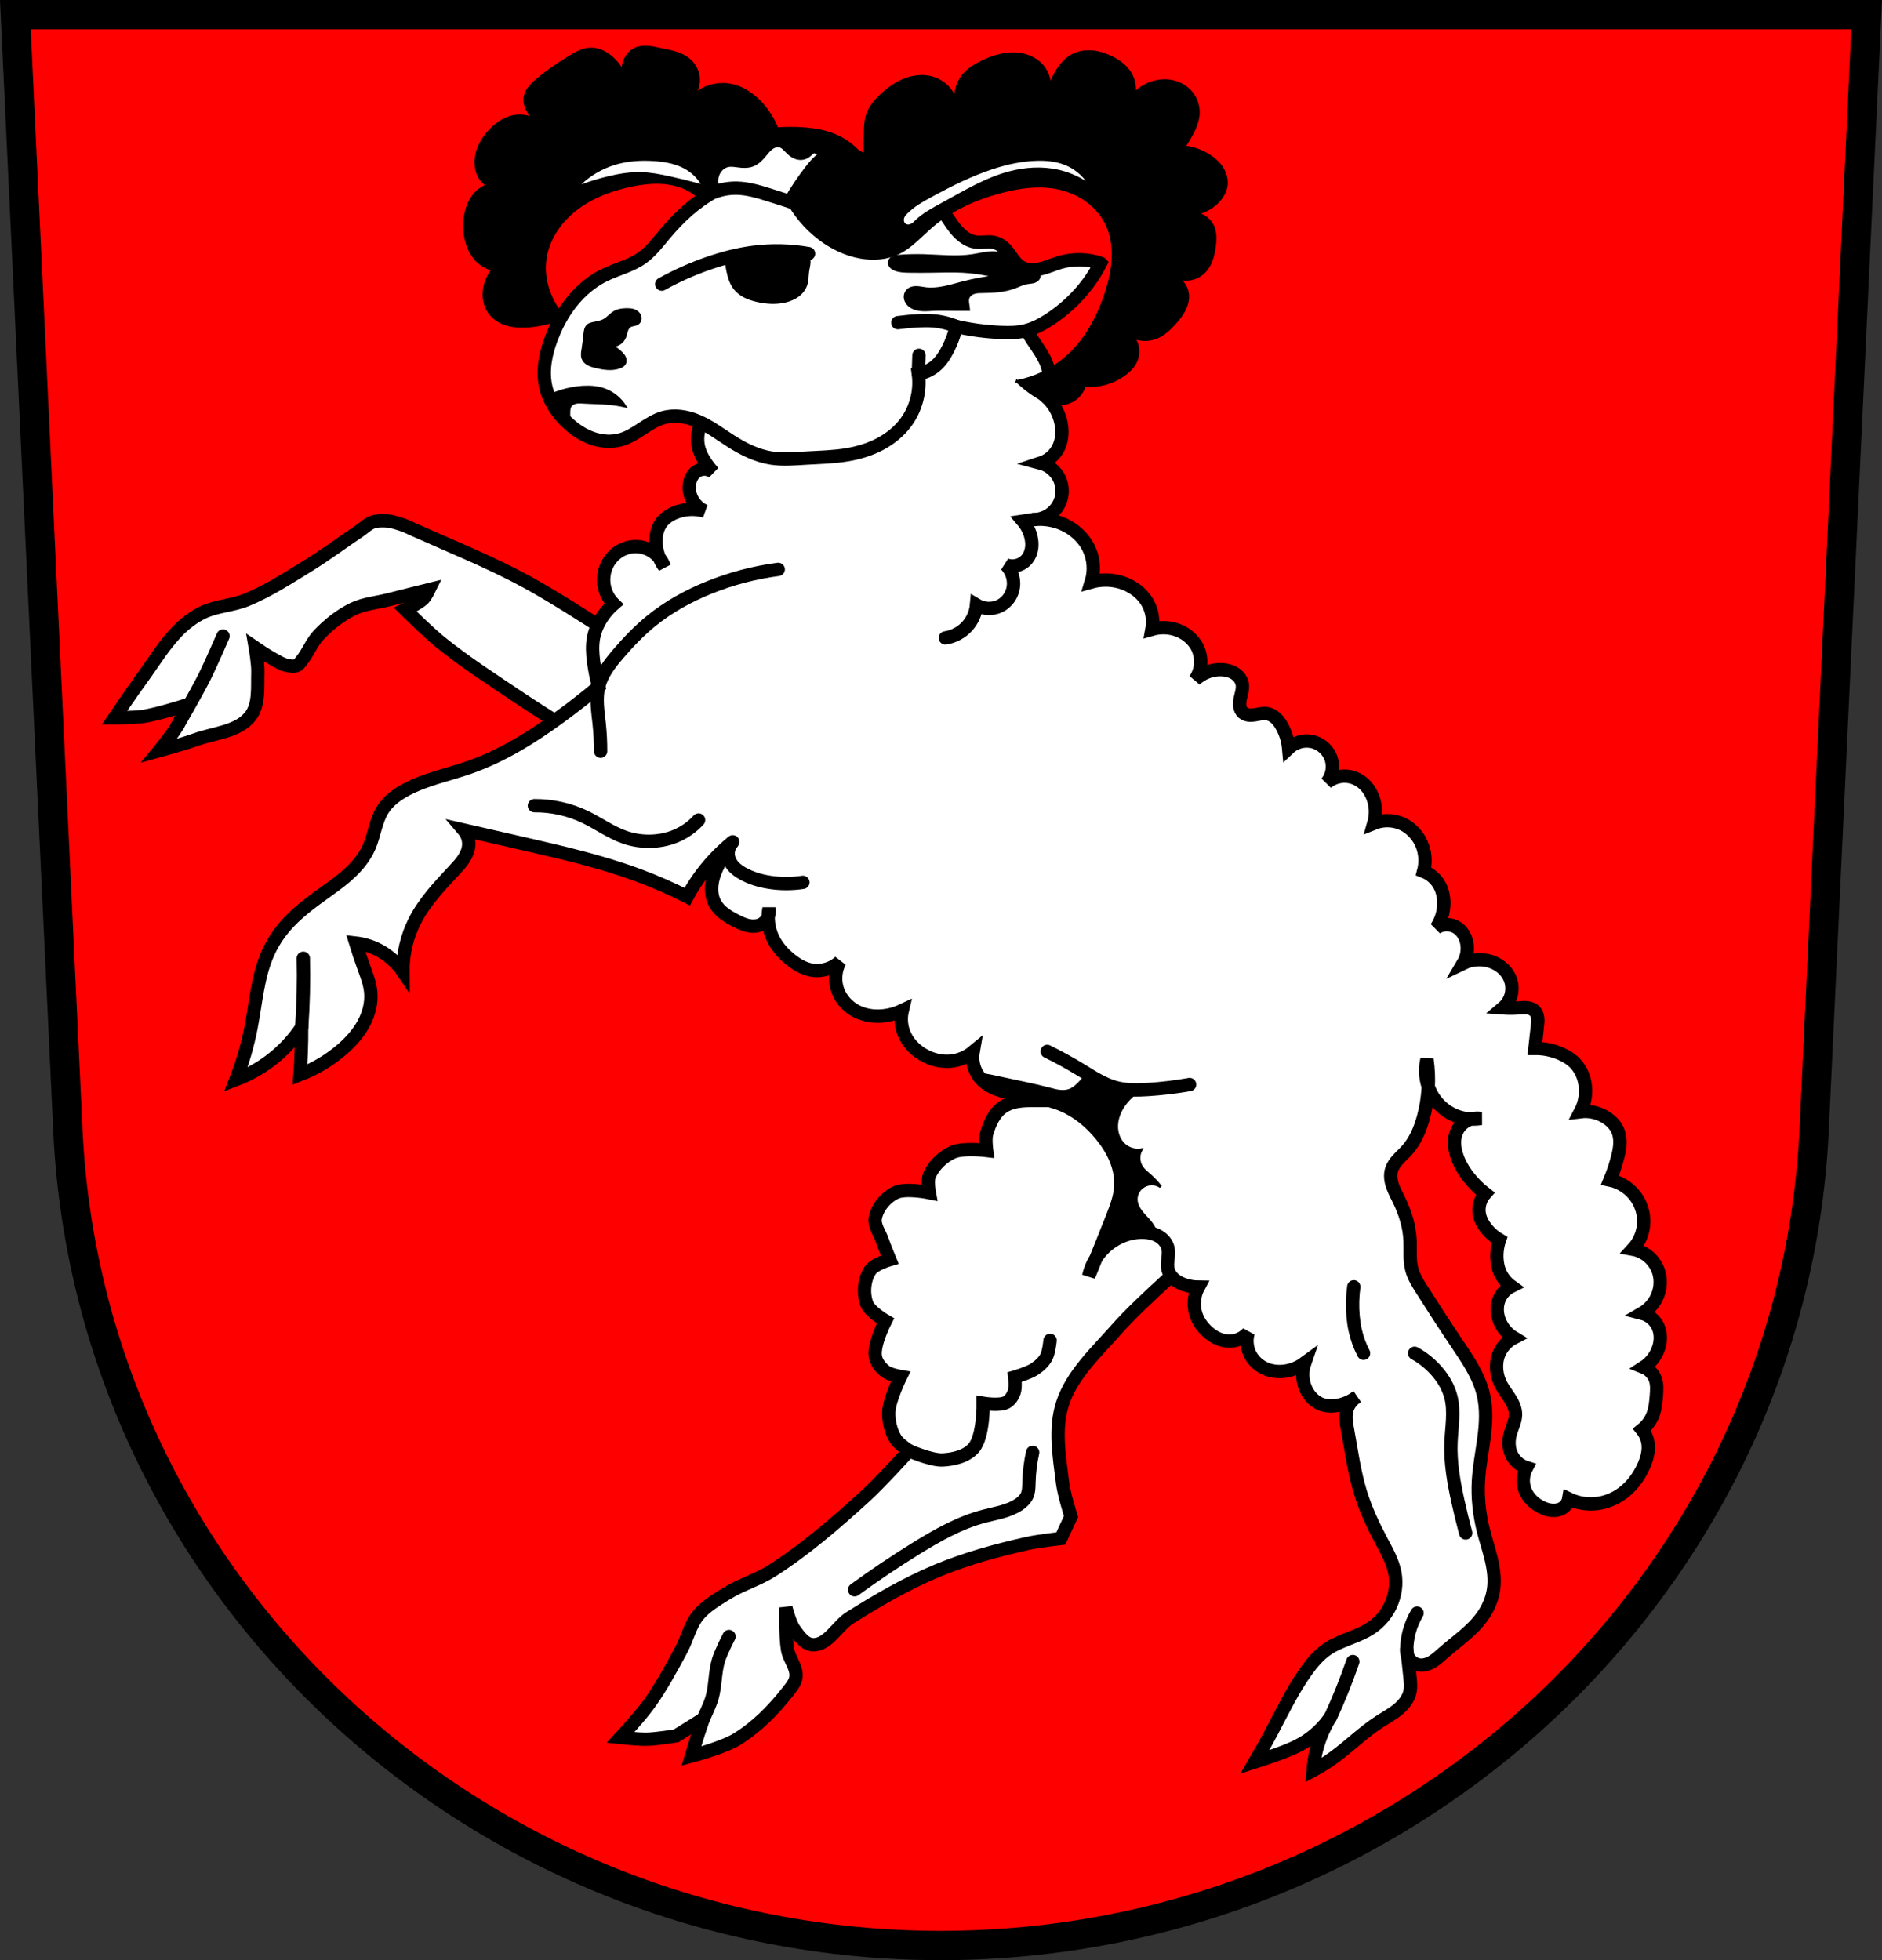 <svg xmlns="http://www.w3.org/2000/svg" height="735.51" viewBox="0 0 706.071 735.512"><rect x="0" y="0" width="706.071" height="735.512" fill="#333333" stroke="none"/><g transform="translate(13.607-93.92)" fill-rule="evenodd"><g stroke="#000"><path d="m-7.842 99.42l19.75 419.69c8.625 170.37 152.99 304.73 327.52 304.82 174.34-.213 318.78-134.64 327.52-304.82l19.75-419.69h-347.27z" fill="#f00" stroke-width="11"/><g stroke-width="5"><g fill="#fff"><path d="m143.68 195.39c-1.327-.021-2.665.103-3.9.539-1.793.633-3.17 2.103-4.748 3.164-6.557 4.406-12.892 9.153-19.621 13.291-7.402 4.551-14.762 9.325-22.785 12.66-5.272 2.191-11.309 2.278-16.457 4.746-3.141 1.506-6.03 3.602-8.545 6.01-5.754 5.523-9.852 12.548-14.557 18.988-3.487 4.773-10.127 14.557-10.127 14.557 0 0 7.368.012 10.994-.551 5.418-.841 15.904-4.195 15.904-4.195 0 0-1.925 5.366-3.328 7.83-1.895 3.327-6.799 9.258-6.799 9.258 0 0 9.155-2.495 13.609-4.113 7.01-2.545 15.946-2.93 20.57-8.777 3.466-4.383 2.66-10.935 2.85-16.52.104-3.081-.951-9.197-.951-9.197 0 0 3.98 2.72 6.09 3.877 1.914 1.05 3.804 2.295 5.936 2.768 1.133.251 2.41.444 3.482 0 .827-.343 1.331-1.206 1.898-1.898 2.411-2.941 3.722-6.726 6.33-9.494 3.719-3.946 8.096-7.443 12.975-9.811 4.121-1.999 8.854-2.345 13.291-3.48 5.056-1.294 15.191-3.799 15.191-3.799 0 0-1.229 2.523-2.215 3.482-1.873 1.824-6.729 4.03-6.729 4.03 0 0 8.446 8.369 13.06 12.11 9.229 7.485 19.255 13.939 29.12 20.57 8.936 6.01 27.22 17.406 27.22 17.406l27.22-28.17c0 0-33.3-22.657-50.951-32.28-13.676-7.454-28.19-13.255-42.41-19.621-1.394-.624-2.756-1.334-4.203-1.822-1.979-.668-4-1.344-6.082-1.502-.436-.033-.878-.055-1.32-.063zm317.63 205.29c0 0-30.702 6.871-46.21 9.494-6.296 1.065-12.657 1.701-18.988 2.531-6.539.858-14.07-1.029-19.621 2.531-3.351 2.149-5.233 6.3-6.33 10.127-.582 2.028 0 6.33 0 6.33 0 0-8.797-1.081-12.658.633-3.818 1.694-7.263 5-8.861 8.861-.807 1.949 0 6.328 0 6.328 0 0-8.855-1.828-12.658 0-3.653 1.756-6.838 5.513-7.596 9.494-.537 2.819 1.586 5.519 2.531 8.229.871 2.496 2.889 7.387 2.889 7.387 0 0-5.783 1.687-7.318 4.01-2.341 3.536-2.786 8.701-1.266 12.66 1.124 2.928 6.961 6.328 6.961 6.328 0 0-4.508 8.74-3.797 13.293.352 2.255 1.983 4.31 3.797 5.695 1.591 1.215 5.697 1.9 5.697 1.9 0 0-4.252 8.624-4.432 13.291-.134 3.477.719 7.158 2.533 10.127 1.169 1.914 5.063 4.43 5.063 4.43 0 0-10.612 11.76-16.455 17.09-10.979 10.01-22.308 19.821-34.813 27.85-5.435 3.49-11.836 5.285-17.305 8.721-3.778 2.374-7.793 4.697-10.613 8.154-3.02 3.698-3.998 8.672-6.262 12.873-3.725 6.912-7.462 13.864-12.03 20.254-3.218 4.507-10.76 12.658-10.76 12.658 0 0 6.746.727 10.127.635 3.61-.099 10.76-1.268 10.76-1.268l10.127-6.328c0 0-1.288 3.789-1.898 5.695-.876 2.733-2.531 8.229-2.531 8.229 0 0 11.92-3.138 17.09-6.328 7.368-4.546 13.656-10.902 18.988-17.723 1.338-1.711 2.943-3.536 3.164-5.697.36-3.518-2.561-6.642-3.164-10.127-.901-5.201-.635-15.824-.635-15.824 0 0 1.444 5.847 3.166 8.229 1.757 2.43 3.966 5.612 6.963 5.697 5.737.163 9.07-7.07 13.924-10.127 10.548-6.633 21.404-12.944 32.912-17.723 10.787-4.479 22.15-7.566 33.547-10.127 4.163-.935 12.658-1.898 12.658-1.898l3.797-8.229c0 0-2.633-8.341-3.164-12.658-1.212-9.842-3.066-20.318 0-29.748 3.55-10.916 12.666-19.237 20.254-27.85 9.768-11.09 32.28-30.381 32.28-30.381l10.127-67.72z" transform="translate(-13.607 93.92)"/><path d="m262.25 238.9c-4.6 3.395-9.294 7-12.03 12.03-1.673 3.076-2.529 6.683-1.899 10.127.462 2.527 1.692 4.857 3.165 6.962.775 1.108 1.621 2.166 2.532 3.165-.883-.751-2.024-1.194-3.182-1.235-1.159-.041-2.328.318-3.263 1-1.291.947-2.086 2.462-2.416 4.03-.263 1.247-.257 2.549 0 3.798.628 3.055 2.827 5.742 5.696 6.962-3.718-1.108-7.82-.88-11.393.633-1.92.813-3.719 2.02-4.953 3.699-1.473 2.01-2.043 4.571-2.01 7.06.046 3.389 1.168 6.755 3.165 9.494-.82-2.305-2.4-4.332-4.436-5.689-2.035-1.357-4.515-2.036-6.957-1.906-1.915.102-3.8.694-5.441 1.687-1.641.993-3.036 2.384-4.053 4.01-1.978 3.163-2.449 7.222-1.266 10.76.637 1.905 1.731 3.656 3.165 5.064-1.698 1.476-3.193 3.185-4.431 5.064-1.519 2.305-2.654 4.882-3.165 7.595-.549 2.915-.372 5.919 0 8.861.405 3.205 1.041 6.38 1.899 9.494-4.721 3.962-9.577 7.762-14.558 11.393-10.571 7.706-21.82 14.701-34.18 18.988-7.829 2.716-16.1 4.347-23.419 8.228-3.477 1.844-6.772 4.26-8.861 7.595-2.629 4.197-3.089 9.382-5.064 13.925-1.747 4.02-4.65 7.448-7.909 10.379-3.26 2.931-6.893 5.409-10.446 7.977-5.59 4.04-11.08 8.389-15.191 13.925-1.752 2.357-3.239 4.911-4.431 7.595-3.874 8.725-4.52 18.476-6.329 27.849-1.293 6.696-3.202 13.274-5.696 19.621 4.516-1.717 8.79-4.068 12.659-6.962 4.683-3.503 8.767-7.803 12.03-12.659-.003 3.087-.062 6.174-.177 9.259-.105 2.823-.257 5.645-.456 8.464 5.774-2.211 11.156-5.44 15.823-9.494 3.136-2.723 5.974-5.849 7.97-9.491 1.996-3.642 3.117-7.833 2.734-11.969-.306-3.303-1.54-6.437-2.675-9.554-1.066-2.927-2.055-5.882-2.966-8.861 1.432.164 2.85.454 4.232.864 5.453 1.619 10.309 5.181 13.491 9.896-.065-6.561 1.469-13.13 4.431-18.988 3.671-7.258 9.384-13.24 14.932-19.19 1.244-1.333 2.49-2.679 3.482-4.208.992-1.53 1.727-3.267 1.84-5.087.127-2.048-.568-4.135-1.899-5.696 7.384 1.687 14.769 3.375 22.15 5.064 14.731 3.369 29.511 6.755 43.673 12.03 6.157 2.291 12.183 4.934 18.04 7.912 1.244-2.291 2.618-4.511 4.114-6.646 3.652-5.212 8.03-9.914 12.975-13.925-2.088 2.648-3.895 5.517-5.38 8.545-1.115 2.274-2.057 4.665-2.406 7.174-.349 2.509-.069 5.158 1.14 7.384.834 1.536 2.08 2.821 3.474 3.876 1.394 1.055 2.938 1.894 4.497 2.684 1.436.728 2.907 1.425 4.48 1.768 1.573.343 3.274.307 4.726-.389 1.095-.525 2.01-1.418 2.561-2.5.551-1.082.736-2.347.516-3.541-.68 3.604-.232 7.412 1.266 10.76 1.516 3.386 4.052 6.244 6.962 8.545 2.243 1.773 4.786 3.267 7.595 3.798 3.814.721 7.943-.494 10.76-3.165-1.5 2.776-1.958 6.099-1.266 9.178.486 2.158 1.521 4.186 2.953 5.872 1.432 1.686 3.257 3.03 5.275 3.939 3.144 1.414 6.714 1.752 10.127 1.266 2.189-.312 4.33-.954 6.329-1.899-.667 2.823-.442 5.85.633 8.545 1.325 3.321 3.9 6.07 6.962 7.912 3.212 1.936 7.03 2.932 10.76 2.532 3-.322 5.905-1.55 8.228-3.481-.347 2.01-.18 4.099.48 6.02.66 1.926 1.813 3.681 3.317 5.05 2.831 2.58 6.689 3.676 10.443 4.431 6.487 1.304 13.209 1.856 19.305 4.431 5.734 2.422 10.645 6.552 14.558 11.393 2.213 2.738 4.139 5.731 5.465 8.992 1.326 3.261 2.04 6.8 1.814 10.313-.264 4.092-1.774 7.987-3.28 11.801-2.869 7.267-5.784 14.515-8.746 21.745.788-3.675 2.588-7.127 5.151-9.876 2.562-2.749 5.88-4.788 9.49-5.832 2.024-.585 4.142-.862 6.246-.748 1.916.104 3.846.545 5.485 1.543 1.639.998 2.963 2.596 3.376 4.47.286 1.294.134 2.64-.014 3.957-.148 1.317-.29 2.665.014 3.955.331 1.402 1.181 2.65 2.264 3.6 1.083.95 2.391 1.616 3.749 2.096 1.725.61 3.551.932 5.38.949-1.651 3.067-2 6.807-.949 10.127.814 2.569 2.423 4.849 4.431 6.646 1.175 1.052 2.494 1.952 3.942 2.576 1.448.624 3.03.967 4.603.905 2.52-.098 4.981-1.27 6.646-3.165-.763 2.596-.533 5.47.633 7.912 1.113 2.332 3.058 4.245 5.38 5.38 3.11 1.521 6.811 1.626 10.127.633 1.817-.544 3.538-1.405 5.064-2.532-1.142 3.28-.908 7.01.633 10.127 1.187 2.397 3.187 4.452 5.696 5.38 2.01.742 4.231.736 6.329.316 2.522-.504 4.924-1.596 6.962-3.165-1.854 1.114-3.247 2.972-3.798 5.064-.65 2.472-.147 5.082.316 7.595 1.426 7.737 2.455 15.577 4.747 23.1 1.944 6.384 4.775 12.465 7.912 18.355 2.053 3.856 4.274 7.73 5.064 12.03.743 4.04.146 8.299-1.582 12.03-1.593 3.437-4.139 6.426-7.279 8.545-5.056 3.412-11.406 4.492-16.456 7.912-3.167 2.145-5.682 5.12-7.912 8.228-5.099 7.109-8.887 15.05-12.975 22.786-2.031 3.841-4.141 7.64-6.329 11.393 3.083-.985 6.143-2.04 9.178-3.165 2.926-1.084 5.841-2.239 8.545-3.798 4.306-2.482 8.02-5.979 10.76-10.127-1.504 2.403-2.778 4.95-3.798 7.595-1.561 4.05-2.524 8.33-2.848 12.659 2.635-1.409 5.174-2.997 7.595-4.747 5.971-4.317 11.212-9.616 17.406-13.608 2.328-1.501 4.79-2.817 6.922-4.585 2.132-1.769 3.953-4.086 4.471-6.808.297-1.56.153-3.166 0-4.747-.194-2.01-.402-4.01-.633-6.01-.195-1.69-.406-3.378-.633-5.064-.141 1.405.283 2.858 1.158 3.966.875 1.108 2.19 1.858 3.589 2.047 1.692.228 3.41-.346 4.87-1.232 1.46-.885 2.71-2.07 3.991-3.199 5.11-4.506 10.956-8.351 14.874-13.925 2.115-3.01 3.609-6.484 4.114-10.127.512-3.687.001-7.447-.84-11.07-.851-3.624-2.048-7.157-2.958-10.766-1.535-6.089-2.246-12.401-1.899-18.672.299-5.41 1.377-10.742 2.08-16.11.702-5.372 1.022-10.883-.181-16.17-1.645-7.22-5.991-13.479-10.127-19.621-4.429-6.577-8.719-13.247-12.975-19.938-1.526-2.398-3.068-4.848-3.798-7.595-.924-3.482-.473-7.161-.633-10.76-.235-5.277-1.806-10.439-4.114-15.191-.878-1.807-1.866-3.57-2.507-5.473-.642-1.903-.92-3.996-.341-5.919.449-1.491 1.383-2.79 2.43-3.942 1.047-1.152 2.22-2.184 3.266-3.337 3.201-3.527 5.102-8.06 6.329-12.659 1.865-6.99 2.299-14.359 1.266-21.52-1.23 5.058-.163 10.628 2.848 14.874 1.705 2.404 4.01 4.387 6.646 5.696 3.302 1.637 7.126 2.2 10.76 1.582-1.741-.285-3.569-.007-5.147.782-1.578.789-2.897 2.085-3.714 3.649-.727 1.392-1.054 2.974-1.066 4.545-.011 1.571.285 3.133.749 4.633.926 2.992 2.516 5.75 4.431 8.228 1.829 2.368 3.962 4.501 6.329 6.329-1.823 2.029-2.661 4.904-2.215 7.595.327 1.976 1.301 3.8 2.532 5.38 1.387 1.78 3.115 3.292 5.064 4.431-.795 2.331-1.12 4.822-.949 7.279.105 1.513.399 3.02.949 4.431.886 2.273 2.446 4.278 4.431 5.696-2.201 1.084-3.946 3.061-4.747 5.38-.845 2.446-.64 5.19.316 7.595 1.041 2.619 2.963 4.88 5.38 6.329-2.585 1.321-4.654 3.62-5.696 6.329-1.411 3.668-.894 7.922.949 11.393.977 1.839 2.295 3.473 3.394 5.241 1.099 1.769 1.997 3.753 1.986 5.835-.006 1.208-.319 2.395-.708 3.539-.389 1.144-.857 2.262-1.19 3.423-.743 2.589-.779 5.451.316 7.912 1.065 2.392 3.196 4.286 5.696 5.064-1.344 2.493-1.58 5.559-.633 8.228 1.13 3.185 3.844 5.66 6.962 6.962 1.226.512 2.535.863 3.864.863 1.328 0 2.68-.369 3.732-1.18.997-.769 1.69-1.923 1.899-3.165 2.744 1.331 5.812 1.988 8.861 1.899 3.578-.105 7.109-1.24 10.127-3.165 4.101-2.616 7.202-6.632 9.178-11.08 1.193-2.683 2.01-5.64 1.582-8.545-.27-1.845-1.044-3.613-2.215-5.064 1.844-1.489 3.28-3.478 4.114-5.696.87-2.313 1.082-4.814 1.266-7.279.142-1.909.267-3.873-.316-5.696-.681-2.13-2.353-3.921-4.431-4.747 2.714-1.754 4.773-4.498 5.696-7.595.74-2.48.744-5.234-.316-7.595-1.11-2.473-3.387-4.39-6.01-5.064 2.293-1.326 4.187-3.332 5.38-5.696 1.466-2.907 1.847-6.365.949-9.494-.64-2.231-1.916-4.277-3.639-5.833-1.723-1.556-3.887-2.618-6.172-3.03 2.538-2.727 4.03-6.403 4.114-10.127.069-3.117-.837-6.244-2.532-8.861-2.285-3.529-6.01-6.093-10.127-6.962 1.154-2.774 2.107-5.633 2.848-8.545.425-1.668.781-3.362.852-5.082.071-1.719-.154-3.473-.852-5.05-.799-1.8-2.189-3.295-3.798-4.431-2.909-2.053-6.595-2.974-10.127-2.532 1.773-3.365 2.342-7.349 1.582-11.08-.525-2.575-1.686-5.04-3.481-6.962-1.57-1.679-3.58-2.901-5.696-3.798-2.992-1.268-6.244-1.918-9.494-1.899.332-2.846.648-5.695.949-8.545.099-.935.196-1.878.096-2.812-.1-.934-.414-1.872-1.045-2.568-.75-.828-1.874-1.235-2.984-1.357-1.111-.122-2.231.009-3.345.091-1.895.14-3.801.14-5.696 0 1.342-1.13 2.365-2.636 2.92-4.301.555-1.665.641-3.483.245-5.193-.43-1.86-1.424-3.574-2.765-4.931-1.342-1.358-3.02-2.363-4.83-2.98-3.385-1.158-7.223-.926-10.443.633 1.399-2.351 1.861-5.242 1.266-7.912-.476-2.136-1.66-4.165-3.481-5.38-1.163-.776-2.558-1.198-3.956-1.198-1.398 0-2.793.423-3.956 1.198 1.82-2.692 2.825-5.928 2.848-9.178.019-2.54-.569-5.114-1.899-7.279-1.317-2.144-3.35-3.839-5.696-4.747.804-3 .692-6.24-.316-9.178-1.35-3.932-4.373-7.307-8.228-8.861-3.209-1.294-6.918-1.294-10.127 0 .798-2.773.798-5.771 0-8.545-.547-1.903-1.47-3.707-2.763-5.207-1.293-1.5-2.961-2.689-4.832-3.338-1.698-.589-3.55-.727-5.316-.396-1.766.331-3.442 1.131-4.811 2.295 1.138-1.387 1.874-3.1 2.096-4.881.223-1.78-.069-3.622-.831-5.246-1.293-2.757-3.97-4.815-6.962-5.38-3.03-.572-6.314.401-8.545 2.532-.258-2.879-1.127-5.702-2.532-8.228-.623-1.12-1.359-2.193-2.306-3.057-.947-.864-2.121-1.513-3.39-1.69-1.506-.211-3.01.242-4.517.477-.751.118-1.518.181-2.272.08-.754-.101-1.498-.376-2.073-.874-.708-.612-1.112-1.523-1.248-2.449-.136-.926-.023-1.872.169-2.788.192-.916.461-1.815.645-2.733.183-.918.279-1.867.118-2.789-.28-1.601-1.335-3.01-2.686-3.911-1.35-.904-2.973-1.342-4.593-1.469-3.808-.3-7.718 1.122-10.443 3.798 1.2-1.732 1.932-3.785 2.098-5.885.166-2.1-.235-4.243-1.148-6.141-1.641-3.411-4.908-5.914-8.545-6.962-2.773-.799-5.772-.799-8.545 0 .622-3.321.053-6.853-1.582-9.811-2.17-3.925-6.124-6.707-10.443-7.912-3.498-.976-7.262-.976-10.76 0 1.286-4.138.939-8.759-.949-12.659-1.89-3.902-5.256-7.01-9.178-8.861-3.624-1.709-7.732-2.375-11.709-1.899 3.432.053 6.845-1.653 8.861-4.431 1.144-1.575 1.847-3.466 2.01-5.406.166-1.94-.207-3.922-1.064-5.67-1.362-2.777-3.971-4.912-6.962-5.696 2.849-.924 5.297-3.02 6.646-5.696 1.171-2.322 1.513-5.01 1.266-7.595-.428-4.474-2.626-8.755-6.01-11.709 1.585-3.551 1.815-7.688.633-11.393-1.109-3.478-3.358-6.454-5.38-9.494-3.104-4.667-5.797-9.696-9.811-13.608-3.303-3.22-7.414-5.568-11.801-6.997-4.386-1.429-9.04-1.953-13.653-1.767-9.219.373-18.11 3.538-26.447 7.498-9.617 4.57-18.68 10.224-27.533 16.14-7.617 5.09-15.1 10.383-22.469 15.823z"/></g><g fill="none" stroke-linecap="round"><path d="m52.899 366.36c0 0 6.947-11.967 10.06-18.14 2.573-5.112 7.105-15.63 7.105-15.63"/><path d="m250.22 738.93c0 0 2.484-5.112 3.275-7.827 1.349-4.631 1.059-9.643 2.458-14.259.937-3.089 3.933-8.85 3.933-8.85"/><path d="m327.44 638.29c0 0 8.303 3.675 12.675 3.44 4.155-.223 8.936-1.366 11.627-4.539 3.685-4.344 3.533-16.72 3.533-16.72 0 0 6.01 1 8.557-.284 1.46-.737 2.478-2.314 3.042-3.848.656-1.785.202-5.702.202-5.702 0 0 5.165-1.493 7.375-2.95 1.742-1.148 3.414-2.601 4.425-4.425 1.06-1.913 1.475-6.392 1.475-6.392"/><path d="m307.01 690.44c7.549-5.498 15.307-10.709 23.25-15.617 7.977-4.928 16.263-9.602 25.334-11.973 4.523-1.182 9.35-1.842 13.188-4.512 1.226-.853 2.345-1.931 2.95-3.297.667-1.506.652-3.212.694-4.859.098-3.793.563-7.576 1.388-11.279"/></g></g><path d="m394.59 496.75c-.863.972-1.737 1.933-2.623 2.885-1.289 1.384-2.673 2.794-4.461 3.412-1.178.408-2.46.44-3.697.285-1.237-.155-2.443-.492-3.648-.811-5.807-1.532-11.714-2.652-17.58-3.936-3.165-.693-6.335-1.431-9.557-1.738.617 1.045 1.37 2.01 2.268 2.828 2.831 2.58 6.689 3.677 10.443 4.432 6.487 1.304 13.209 1.855 19.305 4.43 5.734 2.422 10.644 6.551 14.557 11.393 2.213 2.738 4.141 5.731 5.467 8.992 1.326 3.261 2.039 6.8 1.813 10.313-.264 4.092-1.774 7.989-3.279 11.803-1.987 5.03-4 10.05-6.04 15.07.71-1.141 1.523-2.218 2.439-3.201 2.562-2.749 5.88-4.788 9.49-5.832 2.024-.585 4.142-.862 6.246-.748 1.595.086 3.198.413 4.637 1.094-.322-1.526-.994-2.987-1.906-4.258-1.012-1.411-2.298-2.603-3.412-3.936-.628-.75-1.205-1.551-1.635-2.43-.43-.879-.71-1.84-.727-2.818-.028-1.7.784-3.384 2.1-4.461.982-.803 2.23-1.273 3.498-1.32 1.268-.047 2.547.33 3.586 1.059-1.252-1.617-2.661-3.113-4.199-4.461-1.027-.9-2.126-1.75-2.885-2.885-.64-.957-1.01-2.094-1.057-3.244-.046-1.15.231-2.311.793-3.316-2.231.356-4.607-.337-6.297-1.836-1.902-1.688-2.862-4.28-2.885-6.822-.028-3.127 1.264-6.163 3.148-8.658 2.091-2.769 4.929-4.966 8.133-6.297-3.947-.004-7.894-.267-11.807-.787-2.934-.39-5.946-.963-8.396-2.623-.669-.453-1.286-.983-1.836-1.574zm2.971 69.36c-1.275 2.049-2.205 4.316-2.711 6.676.91-2.222 1.809-4.45 2.711-6.676z"/><g fill="none" stroke-linecap="round" stroke-width="5"><path d="m99.58 479.42c.303-4.31.506-8.627.607-12.946.102-4.328.102-8.657 0-12.985"/><path d="m514.16 712.66c.052-2.163.359-4.32.914-6.411.656-2.472 1.658-4.853 2.968-7.05"/><path d="m485.68 737.98c1.465-3.183 2.854-6.402 4.165-9.652 1.457-3.612 2.818-7.262 4.082-10.946"/><path d="m517.12 601.7c3.17 1.757 6.03 4.078 8.396 6.822 2.427 2.81 4.357 6.103 5.247 9.708 1.369 5.543.219 11.349 0 17.05-.284 7.414 1.024 14.795 2.624 22.04.874 3.956 1.836 7.893 2.886 11.807"/><path d="m494.29 576.77c-.497 3.648-.586 7.352-.262 11.02.155 1.763.406 3.519.787 5.247.664 3.01 1.725 5.927 3.148 8.658"/><path d="m186.88 396.23c6.584-.06 13.176 1.413 19.11 4.267 5.02 2.413 9.577 5.8 14.842 7.607 2.859.981 5.882 1.473 8.905 1.484 3.554.013 7.121-.645 10.389-2.041 3.165-1.351 6.03-3.391 8.349-5.937"/><path d="m261.3 409.8c-.746.8-1.284 1.793-1.547 2.856-.263 1.062-.25 2.192.038 3.247.348 1.28 1.089 2.432 2.01 3.384.924.952 2.028 1.713 3.182 2.368 3.13 1.777 6.646 2.798 10.204 3.339 4.112.626 8.318.626 12.43 0"/><path d="m379.27 488.44c4.371 2.154 8.644 4.507 12.801 7.05 4.097 2.506 8.166 5.236 12.801 6.493 4.02 1.092 8.269 1.013 12.43.742 5.162-.336 10.305-.956 15.399-1.855"/><path d="m373.96 288.91l-3.773.568c1.468 1.732 2.513 3.821 3.02 6.03.317 1.389.422 2.836.208 4.244-.215 1.408-.759 2.778-1.651 3.889-.925 1.153-2.219 2.01-3.642 2.402-1.424.397-2.972.336-4.36-.172 1.855 1.849 2.921 4.465 2.886 7.084-.023 1.737-.519 3.468-1.435 4.944-.916 1.476-2.25 2.693-3.813 3.452-2.709 1.316-6.08 1.163-8.658-.394-.265 2.896-1.479 5.698-3.411 7.871-2.123 2.388-5.104 3.996-8.265 4.46"/><path d="m211.72 375.79c.008-3.417-.167-6.834-.525-10.233-.491-4.666-1.319-9.436-.211-13.995 1.133-4.661 4.175-8.6 7.295-12.242 3.787-4.42 7.822-8.651 12.331-12.331 6.521-5.322 13.974-9.437 21.777-12.594 8.321-3.366 17.07-5.665 25.975-6.822"/></g><path d="m198.02 212.93c-2.144-2.377-3.891-5.111-5.147-8.06-1.796-4.211-2.577-8.883-2.01-13.427.893-7.206 5.138-13.733 10.741-18.35 6.169-5.084 13.876-8.02 21.706-9.622 4.211-.864 8.538-1.369 12.812-.906 4.274.463 8.512 1.946 11.804 4.71 2.92 2.451 4.957 5.762 7.17 8.866 2.213 3.104 4.782 6.157 8.271 7.694 2.01.887 4.25 1.219 6.45 1.127 2.2-.092 4.368-.597 6.447-1.322 4.157-1.451 7.951-3.764 11.943-5.623 3.692-1.72 7.561-3.055 11.179-4.927 3.618-1.871 7.05-4.363 9.185-7.829 2.199-3.562 2.862-8.04 1.79-12.08-2.623-3.601-6.214-6.49-10.294-8.28-3.797-1.666-7.949-2.374-12.08-2.685-3.35-.252-6.72-.252-10.07 0-1.497-3.845-3.799-7.374-6.713-10.294-2.81-2.815-6.267-5.097-10.147-5.971-5.147-1.161-10.825.369-14.693 3.957 1.644-2.046 2.392-4.787 2.01-7.385-.354-2.435-1.679-4.704-3.58-6.266-1.456-1.196-3.212-1.978-5.01-2.53-1.801-.552-3.661-.885-5.504-1.274-1.64-.346-3.279-.738-4.952-.847-1.673-.109-3.403.082-4.895.847-1.188.609-2.183 1.565-2.909 2.685-1.105 1.704-1.589 3.802-1.343 5.818-1.072-2.031-2.521-3.861-4.252-5.371-1.126-.982-2.376-1.832-3.748-2.424-1.371-.593-2.867-.923-4.359-.862-2.817.116-5.381 1.583-7.781 3.062-4.286 2.641-8.482 5.455-12.308 8.727-1.076.92-2.13 1.885-2.962 3.03-.832 1.146-1.437 2.493-1.513 3.907-.062 1.149.225 2.296.671 3.357.73 1.736 1.894 3.288 3.357 4.476-2.65-1.399-5.81-1.804-8.727-1.119-3.209.754-6.01 2.754-8.28 5.147-1.58 1.667-2.947 3.551-3.91 5.636-.963 2.085-1.514 4.376-1.461 6.672.048 2.059.601 4.137 1.79 5.818.707.999 1.629 1.844 2.685 2.462-1.493.532-2.873 1.376-4.03 2.462-2.297 2.159-3.622 5.191-4.252 8.28-.77 3.778-.567 7.762.671 11.413.758 2.236 1.917 4.366 3.58 6.04 1.645 1.657 3.766 2.836 6.04 3.357-1.549 1.867-2.635 4.115-3.133 6.49-.373 1.778-.419 3.632-.058 5.412.361 1.78 1.134 3.485 2.295 4.882 1.638 1.971 3.991 3.265 6.466 3.928 2.475.663 5.076.73 7.632.548 4.625-.331 9.19-1.472 13.427-3.357z"/><path d="m399.28 192.7c-4.873-1.648-10.253-1.761-15.191-.316-2.481.726-4.848 1.831-7.368 2.408-1.26.288-2.559.442-3.848.339-1.288-.103-2.568-.47-3.658-1.165-1.237-.788-2.179-1.958-3.03-3.154-.85-1.195-1.639-2.447-2.668-3.492-1.28-1.3-2.943-2.256-4.747-2.532-1.985-.303-4.02.215-6.01 0-1.868-.201-3.628-1.045-5.114-2.195-1.486-1.15-2.717-2.597-3.823-4.116-2.212-3.037-4.02-6.454-6.887-8.88-2.153-1.82-4.782-2.972-7.415-3.979-2.633-1.01-5.328-1.901-7.775-3.3-2.233-1.277-4.211-2.948-6.267-4.495-2.056-1.547-4.243-2.996-6.708-3.733-2.089-.625-4.294-.714-6.461-.96-2.167-.246-4.383-.68-6.198-1.888-.798-.531-1.5-1.201-2.322-1.695-.411-.247-.853-.449-1.32-.554-.468-.105-.964-.108-1.421.033-.62.192-1.128.631-1.606 1.069-.478.439-.96.898-1.559 1.146-.569.236-1.212.262-1.814.132-.602-.13-1.164-.411-1.667-.765-.738-.519-1.351-1.191-1.987-1.832-.635-.64-1.312-1.263-2.128-1.649-.854-.405-1.831-.528-2.767-.4-.936.128-1.832.501-2.613 1.033-1.309.891-2.273 2.19-3.293 3.402-1.02 1.212-2.176 2.398-3.67 2.927-1.353.479-2.837.366-4.261.186-1.424-.181-2.869-.423-4.284-.186-1.195.2-2.325.745-3.251 1.525-.927.78-1.651 1.792-2.129 2.905-.989 2.309-.87 5.065.316 7.279-3.488 1.992-6.779 4.328-9.811 6.962-3.213 2.792-6.129 5.913-8.861 9.178-2.642 3.157-5.169 6.504-8.545 8.861-4.189 2.925-9.335 4.085-13.925 6.329-5.769 2.821-10.607 7.364-14.241 12.659-2.355 3.432-4.227 7.183-5.696 11.08-2.13 5.645-3.422 11.811-2.215 17.722 1.126 5.515 4.386 10.448 8.545 14.241 2.682 2.447 5.783 4.484 9.224 5.644 3.44 1.16 7.235 1.407 10.714.369 2.86-.853 5.395-2.521 7.893-4.155 2.498-1.633 5.05-3.278 7.93-4.073 4.164-1.152 8.675-.408 12.659 1.266 4.544 1.909 8.5 4.95 12.659 7.595 4.662 2.966 9.729 5.492 15.191 6.329 4.284.657 8.649.255 12.975 0 5.18-.305 10.391-.397 15.507-1.266 4.197-.713 8.325-1.955 12.1-3.928 3.773-1.973 7.186-4.691 9.739-8.098 3.887-5.188 5.632-11.933 4.747-18.355 2.313-.362 4.524-1.357 6.329-2.848 2.048-1.691 3.536-3.966 4.747-6.329 1.388-2.71 2.453-5.585 3.165-8.545 5.51 1.239 11.131 1.981 16.773 2.215 3.074.128 6.189.101 9.178-.633 3.178-.78 6.114-2.336 8.861-4.114 5.606-3.629 10.571-8.251 14.558-13.608 1.784-2.398 3.374-4.941 4.747-7.595z" fill="#fff" stroke-width="5"/><path d="m284.47 188.02c-.632.019-1.265.072-1.896.109-3.968.232-7.951-.203-11.92 0-4.082.209-8.127 1.098-11.92 2.621.127 1.682.365 3.357.715 5.01.507 2.393 1.281 4.805 2.859 6.674 1 1.189 2.299 2.11 3.695 2.797 1.396.686 2.896 1.144 4.412 1.494 3.438.793 7.05 1.037 10.488.24 1.701-.394 3.361-1.051 4.77-2.082 1.409-1.031 2.558-2.457 3.098-4.117.547-1.681.452-3.496.717-5.244.14-.924.381-1.835.467-2.766.085-.931.002-1.91-.467-2.719-.317-.547-.798-.989-1.346-1.305-.548-.315-1.162-.508-1.785-.611-.624-.103-1.254-.118-1.887-.1zm74.41.682c-.289 0-.575 0-.861.027-2.288.14-4.523.722-6.789 1.068-6.06.926-12.23.163-18.357 0-3.101-.083-6.207-.011-9.299.238-.448.036-.895.076-1.334.174-.438.098-.87.256-1.24.51-.282.193-.526.441-.703.732-.177.292-.286.628-.299.969-.012.311.056.623.182.908.126.285.31.541.527.764.435.445.998.745 1.58.967 1.613.615 3.376.67 5.102.699 2.781.046 5.565.045 8.346 0 3.974-.064 7.951-.217 11.92 0 4.181.229 8.34.867 12.396 1.906-4.26.503-8.485 1.301-12.635 2.385-4.544 1.187-9.169 2.732-13.828 2.145-1.103-.139-2.194-.397-3.305-.428-.555-.016-1.115.028-1.652.168-.538.14-1.054.38-1.48.736-.411.344-.734.791-.938 1.287-.204.496-.289 1.039-.254 1.574.054.831.396 1.632.912 2.285.516.653 1.202 1.163 1.949 1.529 1.232.604 2.621.822 3.992.861 1.372.04 2.742-.092 4.113-.146 2.621-.104 5.245 0 7.867 0h5.01c-.067-.637-.147-1.272-.238-1.906-.115-.794-.246-1.621 0-2.385.164-.509.492-.957.9-1.303.408-.345.895-.59 1.404-.752 1.019-.324 2.11-.32 3.18-.328 4.03-.03 8.138-.269 11.92-1.67 1.582-.586 3.106-1.374 4.768-1.668.785-.139 1.591-.166 2.363-.365.386-.1.765-.243 1.102-.457.337-.214.631-.5.826-.848.276-.494.335-1.104.156-1.641-.179-.537-.592-.99-1.109-1.219-.707.616-1.611 1-2.545 1.086-.934.085-1.893-.131-2.699-.609-.732-.434-1.328-1.068-1.848-1.742-.519-.674-.972-1.397-1.49-2.072-.549-.716-1.176-1.381-1.908-1.908-1.628-1.171-3.679-1.582-5.699-1.572zm-137.58 21.359c-1.48.035-2.999.233-4.291.955-1.488.832-2.551 2.291-4.053 3.098-1.312.705-2.842.853-4.293 1.193-.595.14-1.199.323-1.668.715-.436.364-.72.882-.891 1.424-.171.542-.237 1.111-.301 1.676-.214 1.91-.406 3.823-.715 5.721-.097.596-.206 1.192-.236 1.795-.03.603.022 1.217.236 1.781.35.924 1.114 1.644 1.979 2.123.864.479 1.829.742 2.789.977 2.897.709 5.996 1.197 8.82.238.442-.15.877-.337 1.258-.607.381-.27.709-.629.889-1.061.256-.614.189-1.329-.063-1.945-.251-.616-.675-1.146-1.131-1.631-1.141-1.212-2.528-2.192-4.053-2.861 1.106.072 2.233-.217 3.168-.813.935-.595 1.675-1.493 2.078-2.525.278-.712.398-1.475.635-2.201.119-.363.268-.719.475-1.041.207-.322.472-.609.797-.811.43-.266.938-.369 1.434-.471.495-.101 1-.21 1.428-.482.567-.363.933-1 1.01-1.674.073-.669-.136-1.356-.529-1.902-.513-.711-1.315-1.178-2.158-1.418-.844-.24-1.732-.273-2.609-.252zm-14.27 29.06c-1.366-.016-2.738.083-4.088.26-3.705.484-7.336 1.534-10.729 3.1.284 1.96 1.025 3.851 2.146 5.482 1.361 1.979 3.282 3.567 5.482 4.529.004-1.192.004-2.384 0-3.576 0-.45-.003-.901.057-1.348.06-.446.185-.889.42-1.273.239-.39.587-.708.982-.939.395-.231.837-.379 1.287-.463.9-.168 1.825-.089 2.738-.029 3.176.208 6.366.181 9.535.479 2 .188 3.998.506 5.961.953-1.678-2.672-4.222-4.792-7.152-5.961-2.107-.84-4.365-1.186-6.641-1.213z"/><g fill="none" stroke-linecap="round" stroke-width="5"><path d="m234.66 200.53c5.636-3.131 11.547-5.766 17.642-7.867 5.421-1.869 11-3.317 16.688-4.053 6.885-.891 13.905-.73 20.741.477"/><path d="m254.44 165.96c2.733-1.024 5.665-1.513 8.583-1.43 3.908.11 7.71 1.227 11.443 2.384 4.393 1.362 8.764 2.792 13.11 4.291"/><path d="m345.16 216.43c-2.875-1.206-5.949-1.934-9.06-2.146-1.666-.113-3.339-.079-5.01 0-2.631.125-5.257.364-7.867.715"/><path d="m330.92 234.16l.238-6.914"/></g><path d="m367.95 237c6.614-1.232 12.895-4.207 18.04-8.545 7.598-6.407 12.503-15.527 15.507-25 1.324-4.175 2.317-8.487 2.475-12.864.158-4.377-.546-8.838-2.475-12.77-1.821-3.713-4.704-6.871-8.137-9.177-3.433-2.306-7.402-3.771-11.484-4.431-6.525-1.056-13.224-.079-19.621 1.582-9.535 2.477-18.792 6.559-26.27 12.975-4.117 3.533-7.755 7.806-12.659 10.127-4.289 2.03-9.247 2.377-13.925 1.582-5.64-.958-10.943-3.513-15.507-6.962-5.304-4.01-9.672-9.25-12.659-15.191 2.369-4.076 5.01-7.991 7.912-11.709 1.618-2.076 3.375-4.141 5.696-5.38 2.673-1.427 5.851-1.616 8.861-1.266 2.499.291 4.956.932 7.279 1.899-.087-2.953-.087-5.908 0-8.861.053-1.81.142-3.637.633-5.38.958-3.399 3.37-6.202 6.01-8.545 2.782-2.467 5.946-4.583 9.494-5.696 2.859-.897 5.973-1.115 8.861-.316 2.439.674 4.673 2.071 6.347 3.969 1.674 1.897 2.782 4.288 3.147 6.791-1.136-3.716-.41-7.951 1.899-11.08 1.9-2.571 4.711-4.317 7.595-5.696 4.238-2.026 8.944-3.411 13.608-2.848 2.908.351 5.761 1.492 7.912 3.481 2.586 2.392 4.02 5.978 3.798 9.494.587-2.843 1.782-5.558 3.481-7.912 1.414-1.959 3.207-3.69 5.38-4.747 2.215-1.078 4.751-1.414 7.203-1.173 2.452.24 4.826 1.038 7.04 2.123 2.589 1.269 5.03 2.991 6.646 5.38 1.611 2.386 2.302 5.377 1.899 8.228 1.607-1.644 3.561-2.947 5.696-3.798 2.613-1.041 5.515-1.397 8.28-.881 2.765.517 5.378 1.926 7.227 4.045 1.817 2.082 2.86 4.832 2.848 7.595-.013 3.136-1.325 6.12-2.848 8.861-.783 1.408-1.628 2.781-2.532 4.114 3.244.355 6.405 1.445 9.178 3.165 1.977 1.226 3.777 2.792 5.03 4.752 1.253 1.96 1.929 4.336 1.615 6.641-.29 2.136-1.404 4.097-2.848 5.696-2.224 2.462-5.279 4.16-8.545 4.747 2.717.409 5.176 2.253 6.329 4.747 1.127 2.436 1.016 5.255.633 7.912-.251 1.741-.612 3.475-1.254 5.113-.642 1.637-1.576 3.18-2.86 4.382-1.408 1.317-3.225 2.192-5.133 2.473-1.908.281-3.899-.035-5.627-.891 2.444 1.053 4.29 3.391 4.747 6.01.366 2.1-.122 4.284-1.049 6.203-.928 1.919-2.275 3.603-3.698 5.19-1.962 2.19-4.164 4.282-6.893 5.38-2.73 1.099-5.884 1.099-8.614 0 .888 1.209 1.462 2.646 1.651 4.134.189 1.488-.008 3.02-.567 4.415-.887 2.211-2.633 3.981-4.565 5.375-4.26 3.075-9.639 4.562-14.874 4.114-.471 1.613-1.374 3.097-2.589 4.257-1.215 1.16-2.74 1.993-4.373 2.389-2.073.502-4.275.298-6.313-.33-2.038-.629-3.928-1.667-5.713-2.834-2.265-1.481-4.388-3.179-6.329-5.064z"/></g><path d="m377.06 154.24c-.452-.007-.905-.005-1.355.004-5.762.11-11.458 1.359-16.932 3.164-7.879 2.598-15.331 6.335-22.627 10.285-3.318 1.797-6.656 3.674-9.336 6.33-.548.543-1.084 1.149-1.266 1.898-.093.384-.087.796.047 1.168.133.372.397.7.744.889.296.161.645.217.98.186.336-.032.66-.148.955-.311.591-.326 1.061-.828 1.545-1.299 2.821-2.742 6.361-4.598 9.811-6.488 8.239-4.514 16.388-9.489 25.477-11.867 5.927-1.551 12.213-1.944 18.2-.633 3.692.809 7.243 2.263 10.443 4.273-1.906-2.56-4.501-4.604-7.438-5.855-2.904-1.238-6.081-1.695-9.246-1.744m-148.71.001c-3.844-.006-7.684.448-11.352 1.576-4.649 1.43-8.963 3.942-12.502 7.279 3.263-1.189 6.595-2.194 9.971-3.01 4.04-.974 8.183-1.677 12.342-1.582 3.682.084 7.32.792 10.918 1.582 3.874.851 7.725 1.802 11.551 2.85-1.319-2.103-3.118-3.904-5.221-5.223-3.515-2.205-7.732-3.01-11.869-3.322-1.275-.097-2.557-.15-3.838-.152" fill="#fff"/></g></svg>
